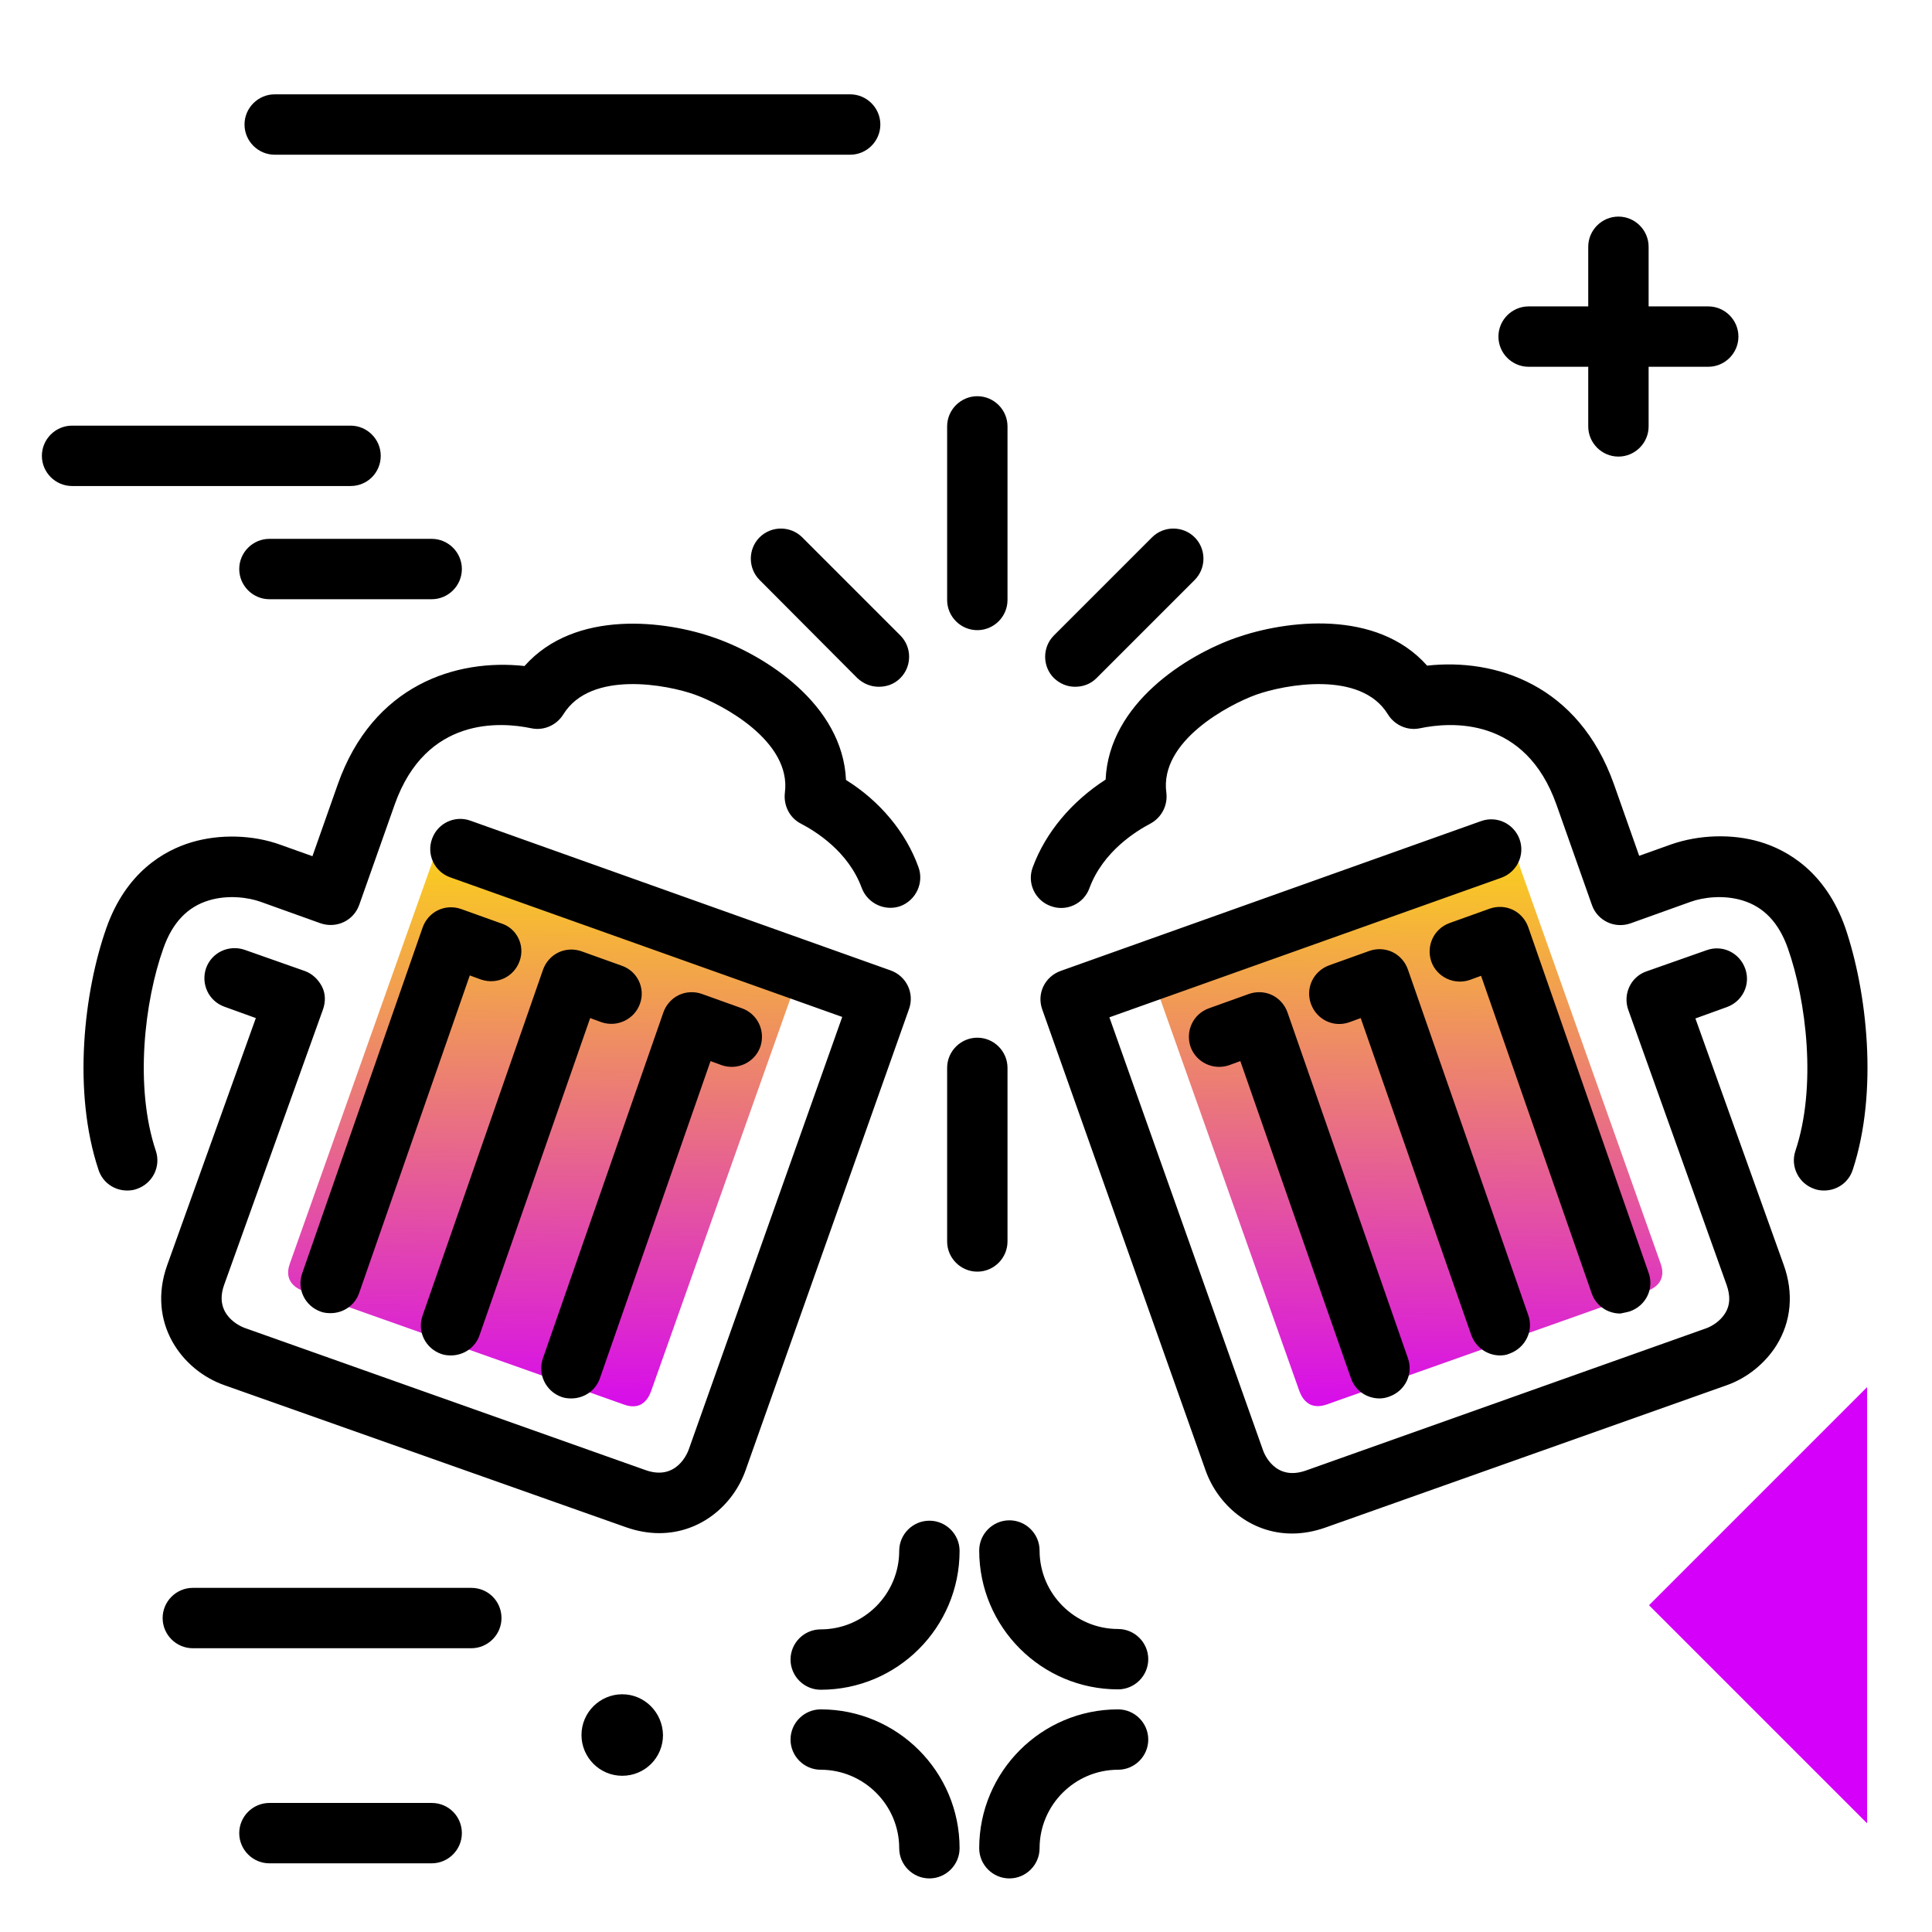 <svg version="1.1" id="Layer_1" xmlns="http://www.w3.org/2000/svg" xmlns:xlink="http://www.w3.org/1999/xlink" x="0px" y="0px" viewBox="0 0 512 512" enable-background="new 0 0 512 512" xml:space="preserve">
<path fill="#d500f9" class="primary-color" d="M494.8,483.2L437,425.4l57.8-57.8V483.2z"></path>
<path d="M460.7,89.2c0,4.4-3.6,8-8,8h-15.8V113c0,4.4-3.6,8-8,8s-8-3.6-8-8V97.2h-15.8c-4.4,0-8-3.6-8-8s3.6-8,8-8h15.8V65.4
	c0-4.4,3.6-8,8-8s8,3.6,8,8v15.8h15.8C457.1,81.2,460.7,84.8,460.7,89.2z M71.4,142.8c-4.4,0-8,3.6-8,8s3.6,8,8,8h43
	c4.4,0,8-3.6,8-8s-3.6-8-8-8H71.4z M100.9,120.8c0-4.4-3.6-8-8-8H19.1c-4.4,0-8,3.6-8,8s3.6,8,8,8h73.8
	C97.4,128.8,100.9,125.2,100.9,120.8z M114.4,477.8h-43c-4.4,0-8,3.6-8,8s3.6,8,8,8h43c4.4,0,8-3.6,8-8S118.9,477.8,114.4,477.8z
	 M124.9,420.8H51.1c-4.4,0-8,3.6-8,8s3.6,8,8,8h73.8c4.4,0,8-3.6,8-8S129.4,420.8,124.9,420.8z M217.5,453c-4.4,0-8,3.6-8,8
	s3.6,8,8,8c11.4,0,20.8,9.3,20.8,20.8c0,4.4,3.6,8,8,8s8-3.6,8-8C254.3,469.5,237.8,453,217.5,453z M296.3,453
	c-20.3,0-36.8,16.5-36.8,36.8c0,4.4,3.6,8,8,8s8-3.6,8-8c0-11.4,9.3-20.8,20.8-20.8c4.4,0,8-3.6,8-8S300.7,453,296.3,453z
	 M296.3,431.7c-11.4,0-20.8-9.3-20.8-20.8c0-4.4-3.6-8-8-8s-8,3.6-8,8c0,20.3,16.5,36.8,36.8,36.8c4.4,0,8-3.6,8-8
	S300.7,431.7,296.3,431.7z M246.3,403c-4.4,0-8,3.6-8,8c0,11.4-9.3,20.8-20.8,20.8c-4.4,0-8,3.6-8,8s3.6,8,8,8
	c20.3,0,36.8-16.5,36.8-36.8C254.3,406.6,250.7,403,246.3,403z M164.9,449c-5.9,0-10.8,4.8-10.8,10.8c0,5.9,4.8,10.8,10.8,10.8
	s10.8-4.8,10.8-10.8C175.6,453.8,170.8,449,164.9,449z M72.8,41h152.5c4.4,0,8-3.6,8-8s-3.6-8-8-8H72.8c-4.4,0-8,3.6-8,8
	S68.4,41,72.8,41z"></path>
<g>
	<linearGradient id="SVGID_1_" gradientUnits="userSpaceOnUse" x1="143.332" y1="381.821" x2="145.309" y2="205.924" class="gradient-element">
		<stop offset="0" class="primary-color-gradient" style="stop-color: #d500f9"></stop>
		<stop offset="1" class="secondary-color-gradient" style="stop-color: #ffea00"></stop>
	</linearGradient>
	<path fill="url(#SVGID_1_)" d="M212.1,257.2l-39.6,111.6c-0.9,2.4-2.9,5-7.2,3.4l-85-30.1c-2.4-0.9-5-3-3.5-7.2l39.6-111.6
		L212.1,257.2z"></path>
	<linearGradient id="SVGID_2_" gradientUnits="userSpaceOnUse" x1="371.771" y1="382.421" x2="373.762" y2="205.162">
		<stop offset="0" class="primary-color-gradient" style="stop-color: #d500f9"></stop>
		<stop offset="1" class="secondary-color-gradient" style="stop-color: #ffea00"></stop>
	</linearGradient>
	<path fill="url(#SVGID_2_)" d="M400.5,223.3l39.6,111.6c1.5,4.2-1.1,6.3-3.5,7.2l-85,30.1c-4.3,1.5-6.3-1.1-7.2-3.4l-39.6-111.6
		L400.5,223.3z"></path>
</g>
<path d="M397.5,359.2c-3.3,0-6.4-2.1-7.6-5.4l-29.3-84l-3,1.1c-4.2,1.5-8.7-0.7-10.2-4.9c-1.5-4.2,0.7-8.7,4.9-10.2l10.6-3.8
	c2-0.7,4.2-0.6,6.1,0.3s3.4,2.6,4.1,4.6l31.9,91.6c1.5,4.2-0.8,8.7-4.9,10.2C399.2,359.1,398.4,359.2,397.5,359.2z M368.2,370.1
	c4.2-1.5,6.4-6,4.9-10.2l-31.9-91.6c-0.7-2-2.2-3.7-4.1-4.6s-4.1-1-6.1-0.3l-10.6,3.8c-4.2,1.5-6.3,6-4.9,10.2
	c1.5,4.2,6.1,6.3,10.2,4.9l3-1.1l29.3,84c1.1,3.3,4.2,5.4,7.6,5.4C366.5,370.6,367.4,370.4,368.2,370.1z M432,347.5
	c4.2-1.5,6.4-6,4.9-10.2L405,245.7c-0.7-2-2.2-3.7-4.1-4.6c-1.9-0.9-4.1-1-6.1-0.3l-10.6,3.8c-4.2,1.5-6.3,6-4.9,10.2
	c1.5,4.2,6.1,6.3,10.2,4.9l3-1.1l29.3,84.1c1.1,3.3,4.2,5.4,7.6,5.4C430.2,347.9,431.1,347.8,432,347.5z M259,275c-4.4,0-8,3.6-8,8
	v46c0,4.4,3.6,8,8,8s8-3.6,8-8v-46C267,278.6,263.4,275,259,275z M169.6,266c-1.5,4.2-6.1,6.3-10.2,4.9l-3-1.1l-29.3,84
	c-1.1,3.3-4.2,5.4-7.6,5.4c-0.9,0-1.8-0.1-2.6-0.4c-4.2-1.5-6.4-6-4.9-10.2l31.9-91.6c0.7-2,2.2-3.7,4.1-4.6c1.9-0.9,4.1-1,6.1-0.3
	l10.6,3.8C168.9,257.3,171.1,261.9,169.6,266z M143.9,359.9l31.9-91.6c0.7-2,2.2-3.7,4.1-4.6s4.1-1,6.1-0.3l10.6,3.8
	c4.2,1.5,6.3,6,4.9,10.2c-1.5,4.2-6.1,6.3-10.2,4.9l-3-1.1l-29.3,84c-1.1,3.3-4.2,5.4-7.6,5.4c-0.9,0-1.8-0.1-2.6-0.4
	C144.6,368.7,142.4,364.1,143.9,359.9z M137.7,254.7c-1.5,4.2-6,6.3-10.2,4.9l-3-1.1l-29.3,84.1c-1.1,3.3-4.2,5.4-7.6,5.4
	c-0.9,0-1.8-0.1-2.6-0.4c-4.2-1.5-6.4-6-4.9-10.2l31.9-91.6c0.7-2,2.2-3.7,4.1-4.6c1.9-0.9,4.1-1,6.1-0.3l10.6,3.8
	C137,246,139.2,250.6,137.7,254.7z M240.9,267.4l-43.3,122.2c-3.2,9.1-11.8,16.7-22.9,16.7c-2.8,0-5.8-0.5-8.9-1.6L59.5,367.1
	c-11.4-4-20.6-16.6-15.2-31.8l23.5-65.5l-8.3-3c-4.2-1.5-6.3-6-4.9-10.2c1.5-4.2,6-6.3,10.2-4.9l15.9,5.6c2,0.7,3.6,2.2,4.6,4.1
	s1,4.1,0.3,6.1l-26.2,73c-2.9,8.1,4.6,11.1,5.4,11.4l106.3,37.7c8.2,2.9,11.1-4.6,11.4-5.4l40.7-114.7l-103.9-37
	c-4.2-1.5-6.3-6.1-4.8-10.2c1.5-4.2,6.1-6.3,10.2-4.8l111.4,39.7C240.2,258.7,242.4,263.2,240.9,267.4z M243.4,229.8
	c1.5,4.1-0.6,8.7-4.7,10.3c-4.1,1.5-8.7-0.6-10.3-4.7c-3.6-9.9-12.5-15.2-16.1-17.1c-3-1.5-4.7-4.8-4.3-8.2
	c1.8-13.7-16.6-23.4-23.8-26c-7.2-2.6-27.6-6.6-34.9,5.2c-1.8,2.9-5.2,4.4-8.5,3.7c-8.1-1.7-27.9-3.2-36.2,20.2l-9.4,26.6
	c-1.5,4.2-6,6.3-10.2,4.9l-15.9-5.7c-3.3-1.2-8.7-1.9-13.7-0.4c-5.7,1.7-9.7,5.9-12.1,12.7c-5,14-7.7,36.7-2,53.7
	c1.4,4.2-0.9,8.7-5.1,10.1c-0.8,0.3-1.7,0.4-2.5,0.4c-3.4,0-6.5-2.1-7.6-5.5c-6.9-20.7-3.9-47.1,2.1-64.1
	c5.2-14.7,15.2-20.5,22.6-22.7c7.4-2.2,16.2-2,23.6,0.7l8.4,3l6.7-19c9.3-26.4,31.4-33.4,49.5-31.4c13.4-15.1,37.5-12.1,50.6-7.4
	c13.1,4.6,33.7,17.5,34.6,37.6C233.2,212.3,240.1,220.6,243.4,229.8z M472.7,335.2c2.7,7.5,2,15-1.9,21.3c-3,4.8-7.8,8.7-13.2,10.6
	l-106.3,37.7c-3.1,1.1-6.1,1.6-8.9,1.6c-11.1,0-19.7-7.7-22.9-16.7l-43.3-122.2c-1.5-4.2,0.7-8.7,4.9-10.2l111.4-39.7
	c4.2-1.5,8.7,0.7,10.2,4.8c1.5,4.2-0.7,8.7-4.8,10.2l-103.9,37l40.7,114.7c0.3,0.9,3.2,8.3,11.4,5.4L452.2,352c1.6-0.6,3.7-1.9,5-4
	c1.3-2.1,1.4-4.5,0.4-7.4l-26.1-73c-0.7-2-0.6-4.2,0.3-6.1s2.5-3.4,4.6-4.1l15.9-5.6c4.2-1.5,8.7,0.7,10.2,4.9s-0.7,8.7-4.9,10.2
	l-8.3,3L472.7,335.2z M491,310c-1.1,3.4-4.2,5.5-7.6,5.5c-0.8,0-1.7-0.1-2.5-0.4c-4.2-1.4-6.5-5.9-5.1-10.1c5.7-17,2.9-39.8-2-53.7
	c-2.4-6.8-6.4-11-12.1-12.7c-5-1.5-10.4-0.8-13.7,0.4l-15.9,5.7c-2,0.7-4.2,0.6-6.1-0.3c-1.9-0.9-3.4-2.5-4.1-4.5l-9.4-26.6
	c-8.3-23.5-28.1-22-36.2-20.3c-3.3,0.7-6.7-0.8-8.5-3.7c-7.2-11.8-27.6-7.8-34.9-5.2c-7.2,2.6-25.7,12.3-23.8,26
	c0.4,3.4-1.3,6.6-4.3,8.2c-3.6,1.9-12.5,7.3-16.1,17.1c-1.5,4.1-6.1,6.3-10.3,4.7c-4.1-1.5-6.3-6.1-4.7-10.3
	c3.4-9.2,10.3-17.4,19.3-23.2c0.9-20.2,21.5-33,34.6-37.6s37.2-7.7,50.6,7.4c18.1-2,40.1,5,49.5,31.4l6.7,19l8.4-3
	c7.4-2.6,16.2-2.9,23.6-0.7c7.4,2.2,17.4,8,22.6,22.7C494.8,262.8,497.8,289.3,491,310z M267,113v46c0,4.4-3.6,8-8,8s-8-3.6-8-8v-46
	c0-4.4,3.6-8,8-8S267,108.6,267,113z M279.3,179.7c-3.1-3.1-3.1-8.2,0-11.3l26-26c3.1-3.1,8.2-3.1,11.3,0c3.1,3.1,3.1,8.2,0,11.3
	l-26,26c-1.6,1.6-3.6,2.3-5.7,2.3S280.9,181.2,279.3,179.7z M201.3,153.7c-3.1-3.1-3.1-8.2,0-11.3c3.1-3.1,8.2-3.1,11.3,0l26,26
	c3.1,3.1,3.1,8.2,0,11.3c-1.6,1.6-3.6,2.3-5.7,2.3s-4.1-0.8-5.7-2.3L201.3,153.7z"></path>
</svg>